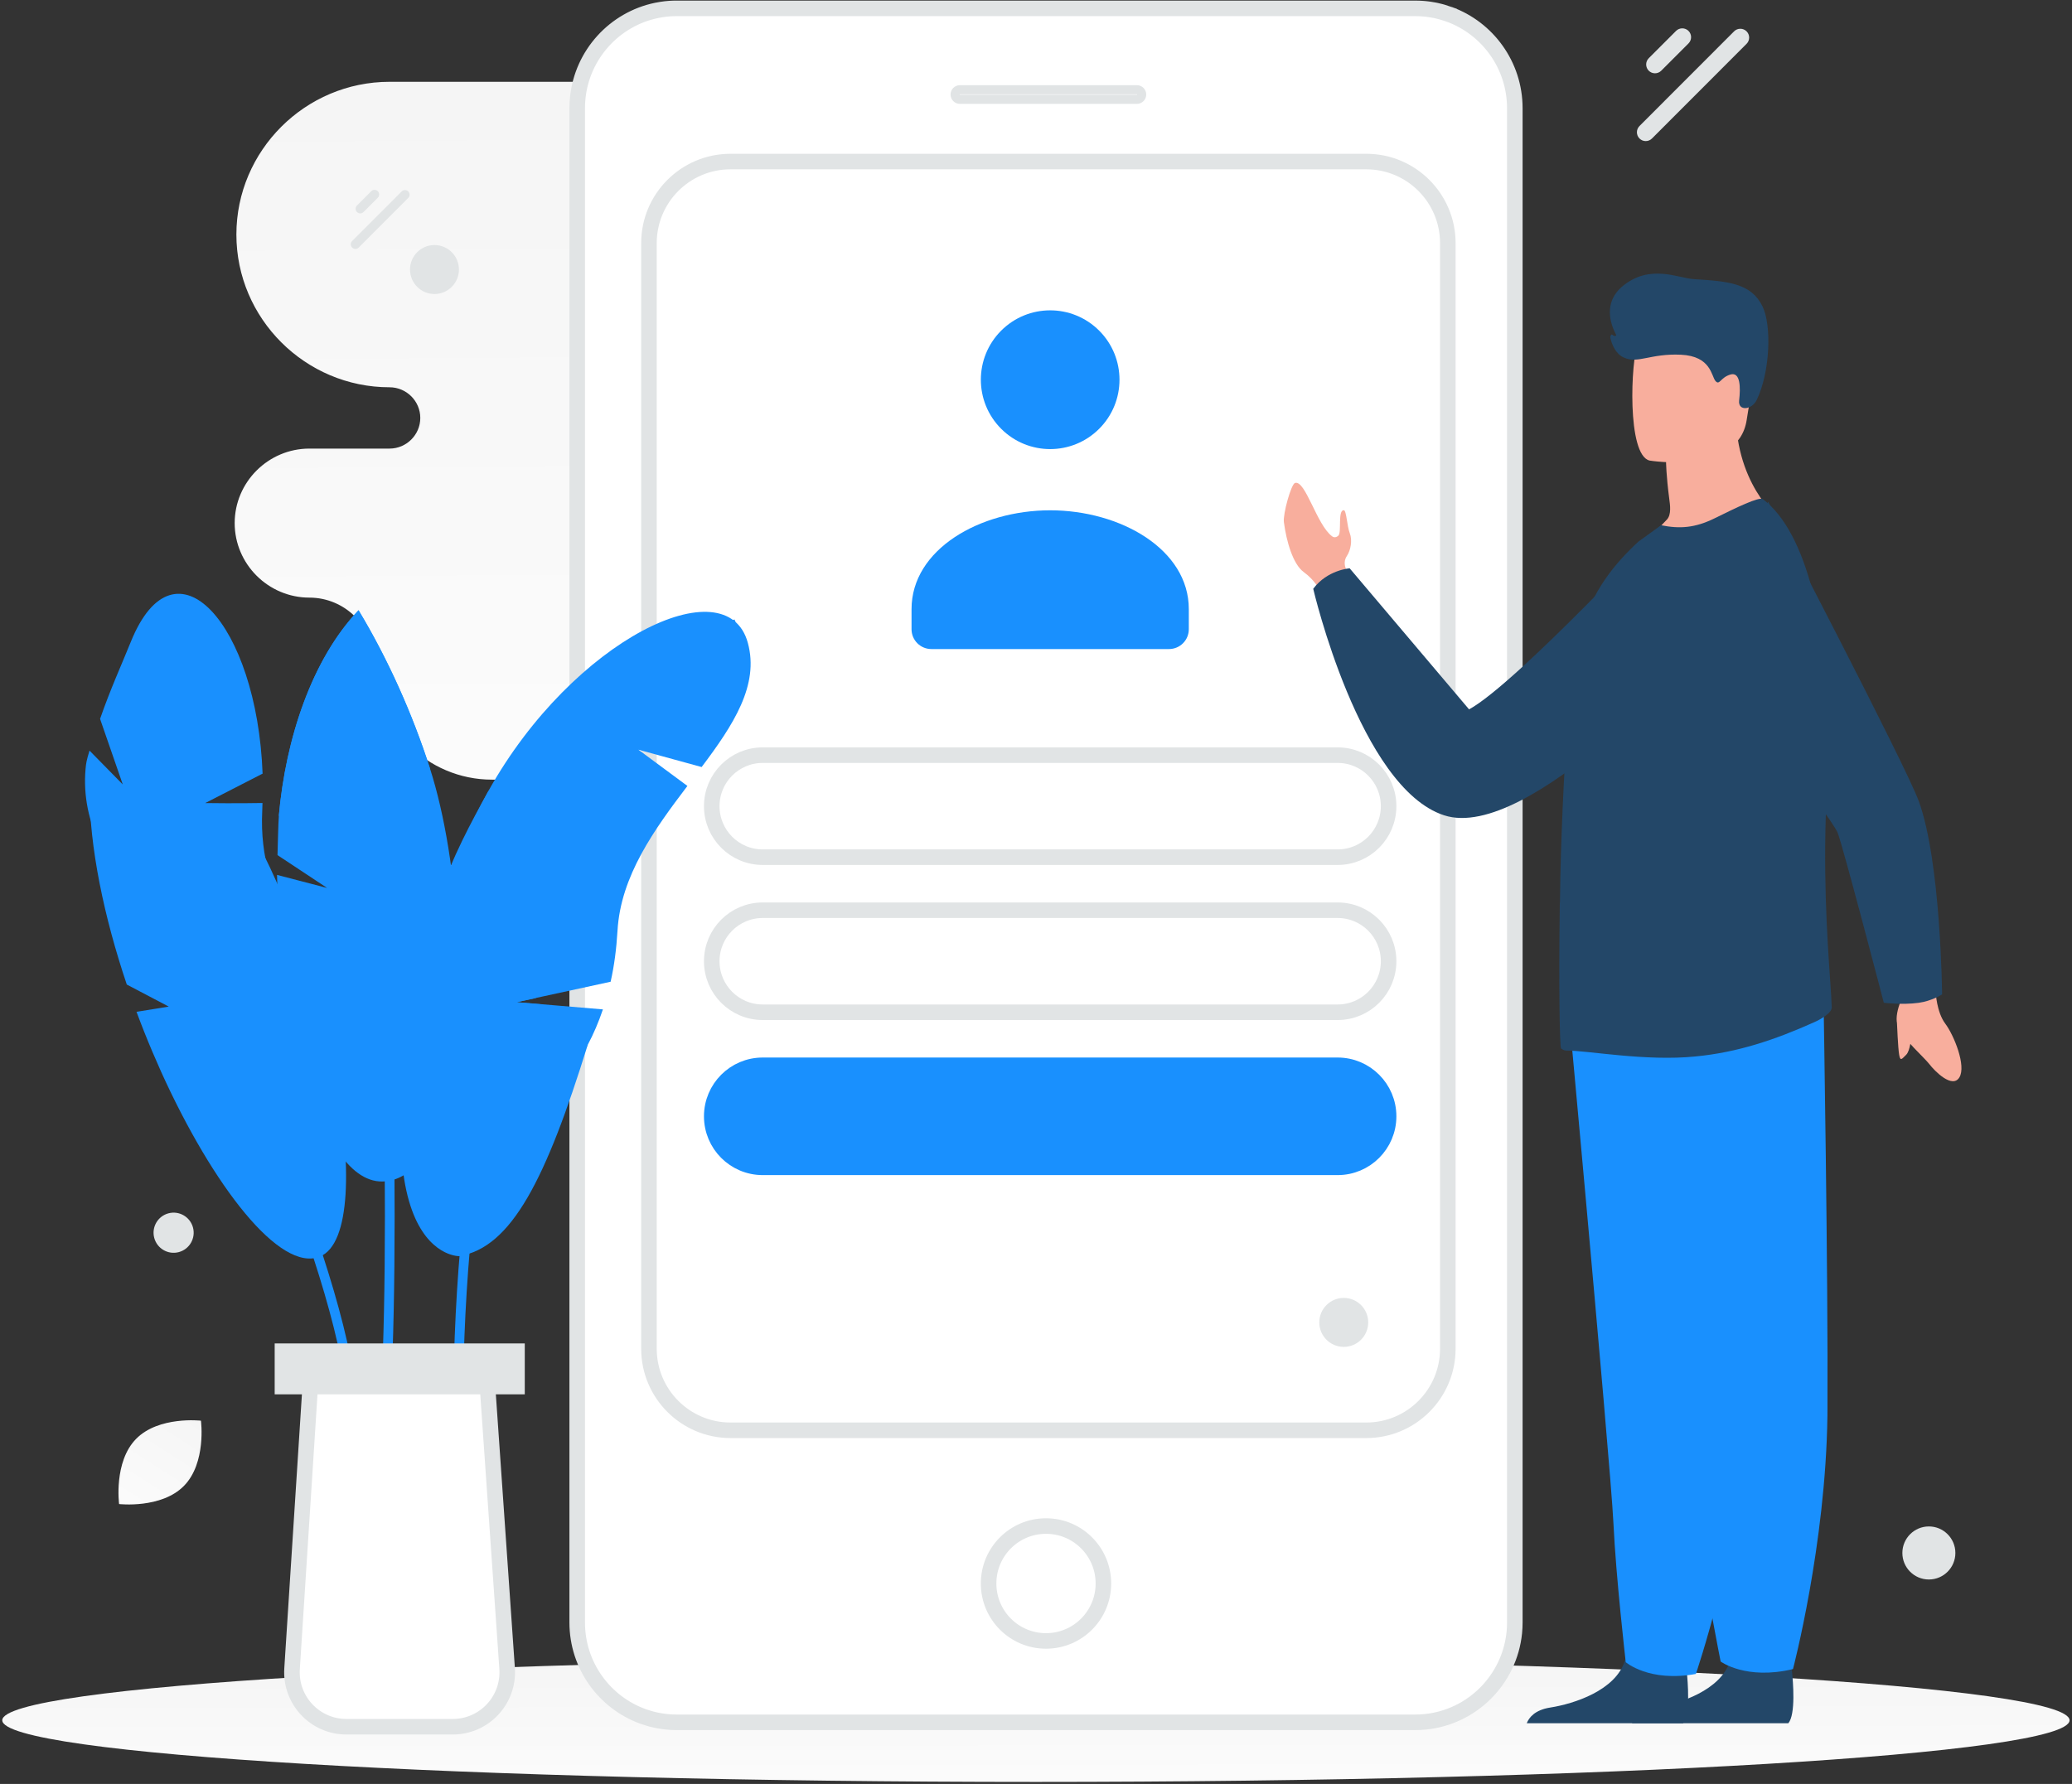 <svg width="533" height="459" viewBox="0 0 533 459" fill="none" xmlns="http://www.w3.org/2000/svg">
<rect x="0" y="0" width="533" height="459" fill="#333333" stroke="none"/>
<path d="M266.476 458.489C413.324 458.489 532.369 451.387 532.369 442.625C532.369 433.863 413.324 426.76 266.476 426.76C119.627 426.76 0.582 433.863 0.582 442.625C0.582 451.387 119.627 458.489 266.476 458.489Z" fill="url(#paint0_linear)"/>
<path fill-rule="evenodd" clip-rule="evenodd" d="M100.208 21.05C78.537 21.05 60.808 38.732 60.808 60.347C60.808 81.963 78.537 99.645 100.208 99.645C104.555 99.645 108.116 103.196 108.116 107.532C108.116 111.869 104.555 115.42 100.208 115.42H79.592C69.02 115.42 60.369 124.049 60.369 134.593C60.369 145.137 69.02 153.766 79.592 153.766C88.735 153.766 96.217 161.228 96.217 170.347C96.217 186.987 109.866 200.6 126.549 200.6H304.601C326.273 200.6 344.001 182.918 344.001 161.303C344.001 139.687 326.273 122.005 304.601 122.005H300.79C296.442 122.005 292.881 118.459 292.881 114.118C292.881 109.781 296.438 106.23 300.79 106.23H326.444C337.015 106.23 345.667 97.601 345.667 87.057C345.667 76.526 337.037 67.906 326.483 67.884H305.84C296.697 67.884 289.215 60.422 289.215 51.303C289.215 34.663 275.566 21.05 258.885 21.05H100.208V21.05Z" fill="url(#paint1_linear)"/>
<path d="M372.77 3.677C372.236 3.485 371.695 3.311 371.149 3.155C370.969 3.102 370.79 3.048 370.609 3.002C370.221 2.903 369.832 2.81 369.442 2.721C369.255 2.679 369.068 2.645 368.879 2.609C368.487 2.536 368.094 2.47 367.701 2.411C367.47 2.379 367.239 2.35 367.008 2.323C366.841 2.303 366.673 2.284 366.503 2.268C366.238 2.243 365.972 2.223 365.707 2.208C365.566 2.199 365.427 2.186 365.286 2.18C364.877 2.161 364.465 2.15 364.05 2.15H174.092C172.786 2.146 171.482 2.245 170.192 2.446C169.77 2.511 169.349 2.587 168.931 2.672C158.091 4.894 149.747 13.991 148.61 25.224C148.521 26.097 148.477 26.974 148.478 27.852V417.448C148.478 428.573 155.52 438.044 165.376 441.623C165.42 441.64 165.464 441.654 165.508 441.667C165.997 441.841 166.494 441.999 166.995 442.142C167.176 442.194 167.355 442.25 167.538 442.296C167.731 442.346 167.923 442.393 168.115 442.439C168.31 442.485 168.508 442.533 168.705 442.577C168.892 442.618 169.079 442.653 169.269 442.689C169.659 442.762 170.051 442.828 170.445 442.886C170.672 442.92 170.903 442.947 171.136 442.975C171.304 442.993 171.471 443.013 171.641 443.029C171.906 443.054 172.172 443.073 172.438 443.09C172.578 443.098 172.719 443.112 172.858 443.117C173.267 443.136 173.679 443.148 174.095 443.148H364.056C364.94 443.148 365.814 443.104 366.676 443.016C378.73 441.788 388.315 432.169 389.541 420.072C389.629 419.207 389.672 418.33 389.672 417.443V27.852C389.666 16.727 382.624 7.256 372.77 3.678V3.677Z" fill="white" stroke="#E1E4E5" stroke-width="4"/>
<path d="M269.072 422.211C277.228 422.211 283.839 415.593 283.839 407.429C283.839 399.265 277.228 392.646 269.072 392.646C260.916 392.646 254.305 399.265 254.305 407.429C254.305 415.593 260.916 422.211 269.072 422.211Z" fill="white" stroke="#E1E4E5" stroke-width="4"/>
<path d="M292.453 23.089H246.922C246.243 23.089 245.692 23.64 245.692 24.321C245.692 25.001 246.243 25.552 246.922 25.552H292.453C293.133 25.552 293.684 25.001 293.684 24.321C293.684 23.64 293.133 23.089 292.453 23.089Z" fill="white" stroke="#E1E4E5" stroke-width="2.346"/>
<path d="M351.461 41.567H187.914C176.328 41.567 166.936 50.969 166.936 62.567V347.01C166.936 358.608 176.328 368.01 187.914 368.01H351.461C363.046 368.01 372.438 358.608 372.438 347.01V62.567C372.438 50.969 363.046 41.567 351.461 41.567Z" fill="white" stroke="#E1E4E5" stroke-width="4"/>
<path fill-rule="evenodd" clip-rule="evenodd" d="M234.484 156.812V161.905C234.486 163.257 235.023 164.553 235.978 165.508C236.934 166.463 238.229 167 239.579 167H300.714C302.065 167 303.36 166.463 304.315 165.508C305.27 164.553 305.808 163.257 305.809 161.905V156.73C305.809 141.315 288.192 131.3 270.147 131.3C252.102 131.3 234.484 141.32 234.484 156.73V156.812ZM257.538 85.078C250.574 92.049 250.574 103.351 257.538 110.322C264.502 117.293 275.792 117.293 282.755 110.322C289.719 103.351 289.719 92.049 282.755 85.078C275.792 78.107 264.502 78.107 257.538 85.078V85.078Z" fill="#1990FE"/>
<path d="M344.093 194.3H196.2C188.959 194.3 183.089 200.176 183.089 207.425C183.089 214.674 188.959 220.55 196.2 220.55H344.093C351.334 220.55 357.204 214.674 357.204 207.425C357.204 200.176 351.334 194.3 344.093 194.3Z" fill="white" stroke="#E1E4E5" stroke-width="4"/>
<path d="M344.093 234.2H196.2C188.959 234.2 183.089 240.076 183.089 247.325C183.089 254.574 188.959 260.45 196.2 260.45H344.093C351.334 260.45 357.204 254.574 357.204 247.325C357.204 240.076 351.334 234.2 344.093 234.2Z" fill="white" stroke="#E1E4E5" stroke-width="4"/>
<path d="M344.093 274.1H196.2C188.959 274.1 183.089 279.976 183.089 287.225C183.089 294.474 188.959 300.35 196.2 300.35H344.093C351.334 300.35 357.204 294.474 357.204 287.225C357.204 279.976 351.334 274.1 344.093 274.1Z" fill="#1990FE" stroke="#1990FE" stroke-width="4"/>
<path fill-rule="evenodd" clip-rule="evenodd" d="M127.278 239.248H124.346C123.637 239.248 123.066 238.671 123.066 237.967V235.033C123.066 234.323 123.643 233.752 124.346 233.752H127.278C127.98 233.752 128.557 234.329 128.557 235.033V237.967C128.563 238.671 127.987 239.248 127.278 239.248ZM117.113 239.248H114.181C113.478 239.248 112.901 238.671 112.901 237.967V235.033C112.901 234.323 113.478 233.752 114.181 233.752H117.113C117.816 233.752 118.392 234.329 118.392 235.033V237.967C118.392 238.671 117.816 239.248 117.113 239.248ZM106.943 239.248H104.011C103.308 239.248 102.731 238.671 102.731 237.967V235.033C102.731 234.323 103.308 233.752 104.011 233.752H106.943C107.645 233.752 108.222 234.329 108.222 235.033V237.967C108.228 238.671 107.651 239.248 106.943 239.248ZM96.778 239.248H93.846C93.144 239.248 92.567 238.671 92.567 237.967V235.033C92.567 234.323 93.144 233.752 93.846 233.752H96.778C97.487 233.752 98.063 234.329 98.063 235.033V237.967C98.059 238.307 97.923 238.632 97.683 238.871C97.442 239.111 97.117 239.246 96.778 239.248ZM86.613 239.248H83.681C82.972 239.248 82.395 238.671 82.395 237.967V235.033C82.395 234.323 82.972 233.752 83.681 233.752H86.613C87.316 233.752 87.893 234.329 87.893 235.033V237.967C87.893 238.671 87.316 239.248 86.613 239.248ZM116.74 228.153H113.809C113.106 228.153 112.529 227.575 112.529 226.872V223.931C112.529 223.227 113.106 222.65 113.809 222.65H116.74C117.449 222.65 118.02 223.227 118.02 223.931V226.866C118.021 227.034 117.989 227.202 117.925 227.358C117.861 227.514 117.767 227.656 117.648 227.776C117.529 227.896 117.388 227.991 117.232 228.055C117.076 228.12 116.909 228.153 116.74 228.153V228.153ZM106.576 228.153H103.644C102.941 228.153 102.364 227.575 102.364 226.872V223.931C102.364 223.227 102.941 222.65 103.644 222.65H106.576C107.278 222.65 107.855 223.227 107.855 223.931V226.866C107.856 227.034 107.824 227.202 107.76 227.358C107.696 227.514 107.602 227.656 107.483 227.776C107.364 227.896 107.223 227.991 107.067 228.055C106.911 228.12 106.744 228.153 106.576 228.153ZM96.411 228.153H93.479C92.771 228.153 92.194 227.575 92.194 226.872V223.931C92.194 223.227 92.771 222.65 93.479 222.65H96.411C97.115 222.65 97.691 223.227 97.691 223.931V226.866C97.691 227.575 97.115 228.153 96.411 228.153ZM106.943 251.168H104.011C103.308 251.168 102.731 250.59 102.731 249.887V246.952C102.731 246.242 103.308 245.671 104.011 245.671H106.943C107.645 245.671 108.222 246.249 108.222 246.952V249.887C108.228 250.59 107.651 251.168 106.943 251.168ZM96.778 251.168H93.846C93.144 251.168 92.567 250.59 92.567 249.887V246.952C92.567 246.242 93.144 245.671 93.846 245.671H96.778C97.487 245.671 98.063 246.249 98.063 246.952V249.887C98.059 250.227 97.923 250.551 97.683 250.791C97.442 251.031 97.117 251.166 96.778 251.168V251.168Z" fill="#E1E4E5"/>
<path d="M424.95 35.638L449.286 11.276C450.172 10.389 450.172 8.951 449.286 8.064L449.285 8.063C448.399 7.176 446.963 7.176 446.077 8.063L421.741 32.425C420.855 33.312 420.855 34.75 421.741 35.637L421.742 35.638C422.628 36.525 424.064 36.525 424.95 35.638Z" fill="#E1E4E5"/>
<path d="M427.333 18.195L434.352 11.169C435.238 10.282 435.238 8.844 434.352 7.957L434.351 7.956C433.465 7.069 432.029 7.069 431.143 7.956L424.124 14.982C423.238 15.869 423.238 17.307 424.124 18.194L424.125 18.195C425.011 19.082 426.447 19.082 427.333 18.195Z" fill="#E1E4E5"/>
<path d="M92.261 63.701L105.016 50.932C105.481 50.467 105.481 49.713 105.016 49.248C104.552 48.783 103.798 48.783 103.334 49.248L90.579 62.017C90.114 62.482 90.114 63.236 90.579 63.701C91.043 64.166 91.796 64.166 92.261 63.701Z" fill="#E1E4E5"/>
<path d="M93.51 54.559L97.188 50.876C97.653 50.411 97.653 49.657 97.188 49.192C96.724 48.727 95.971 48.727 95.506 49.192L91.827 52.875C91.363 53.34 91.363 54.094 91.827 54.559C92.292 55.024 93.045 55.024 93.51 54.559Z" fill="#E1E4E5"/>
<path d="M339.373 340.25C339.373 343.729 342.191 346.55 345.667 346.55C349.142 346.55 351.96 343.729 351.96 340.25C351.96 336.771 349.142 333.95 345.667 333.95C342.191 333.95 339.373 336.771 339.373 340.25Z" fill="#E1E4E5"/>
<path d="M105.471 69.35C105.471 72.829 108.289 75.65 111.764 75.65C115.24 75.65 118.058 72.829 118.058 69.35C118.058 65.871 115.24 63.05 111.764 63.05C108.289 63.05 105.471 65.871 105.471 69.35Z" fill="#E1E4E5"/>
<path d="M45.997 322.165C48.75 321.427 50.383 318.595 49.645 315.839C48.908 313.084 46.079 311.449 43.326 312.187C40.574 312.925 38.941 315.758 39.678 318.513C40.416 321.268 43.245 322.903 45.997 322.165Z" fill="#E1E4E5"/>
<path d="M487.978 263.262C487.978 263.262 488.234 269.67 488.538 271.381C488.844 273.095 489.146 272.571 490.317 271.42C491.487 270.27 491.474 266.916 491.912 266.695C492.352 266.474 487.978 263.262 487.978 263.262V263.262Z" fill="#F8AE9D"/>
<path d="M330.267 134.343C330.901 139.249 332.599 145.162 335.347 147.171C338.464 149.45 339.427 151.871 339.427 151.871L342.594 150.894L346.381 149.725C346.381 149.725 346.386 149.338 346.363 148.694C346.334 147.845 346.266 146.997 346.16 146.154C346.16 146.154 345.438 144.6 346.45 143.09C347.461 141.584 347.926 138.998 347.214 137.191C346.506 135.39 346.358 131.309 345.688 131.277C344.064 131.187 345.177 136.999 344.28 137.818C343.473 138.566 342.783 138.087 342.661 137.984L342.635 137.964C338.703 135.023 335.795 123.406 333.12 124.267C332.123 124.586 329.993 132.254 330.267 134.343V134.343ZM490.126 255.059C490.126 255.059 486.769 260.875 488.273 264.23C489.772 267.587 494.976 272.06 496.319 273.816C497.656 275.568 502.196 280.197 504.025 277.219C505.853 274.246 502.625 266.342 500.386 263.363C498.151 260.377 497.938 255.255 497.938 255.255L490.126 255.059Z" fill="#F8AE9D"/>
<path d="M429.255 133.642C429.255 133.642 390.094 175.898 377.903 182.519L347.189 146.226C347.189 146.226 341.423 146.63 337.814 151.498C337.814 151.498 349.73 202.685 371.473 209.774C393.215 216.864 437.541 167.023 437.541 167.023L429.255 133.642V133.642ZM392.743 443.386H432.956C434.888 441.107 434.176 432.689 433.887 429.937C433.826 429.381 433.785 429.062 433.785 429.062C433.785 429.062 420.053 418.448 418.167 426.576C418.11 426.829 418.042 427.08 417.963 427.328C415.59 434.93 404.929 438.384 398.777 439.347C394.771 439.972 393.291 441.981 392.743 443.386V443.386Z" fill="#234768"/>
<path d="M419.817 443.386H460.03C461.962 441.107 461.25 432.689 460.961 429.937C460.9 429.381 460.859 429.062 460.859 429.062C460.859 429.062 447.127 418.448 445.241 426.576C445.184 426.829 445.116 427.08 445.037 427.328C442.664 434.93 432.003 438.384 425.851 439.347C421.845 439.972 420.365 441.981 419.817 443.386V443.386Z" fill="#234768"/>
<path d="M403.728 262.385C403.728 262.385 405.651 283.215 407.91 308.251C410.981 342.262 414.675 384.04 415.041 391.954C415.675 405.698 418.206 427.679 418.206 427.679C418.206 427.679 424.217 432.902 436.248 430.7C436.248 430.7 446.972 399.319 450.033 366.113L450.174 364.473C453.024 330.673 457.45 259.495 457.45 259.495L403.728 262.385V262.385Z" fill="#1990FE"/>
<path d="M414.633 263.811C414.633 263.811 418.259 284.434 422.565 309.224C428.417 342.901 435.525 384.273 436.532 392.131C438.277 405.774 442.617 427.508 442.617 427.508C442.617 427.508 449.154 432.353 461.226 429.45C461.226 429.45 469.629 397.576 470.086 364.338L470.097 362.697C470.291 328.881 469.095 257.761 469.095 257.761L414.633 263.811V263.811Z" fill="#1990FE"/>
<path d="M420.863 141.251C434.68 145.619 457.482 133.304 457.482 133.304C457.482 133.304 445.851 124.258 446.516 104.352L435.833 112.973L428.575 118.826C428.575 118.826 428.603 122.279 429.397 128.329C429.608 129.918 429.991 132.405 428.8 133.678C424.173 138.622 420.863 141.251 420.863 141.251Z" fill="#F8AE9D"/>
<path d="M424.35 118.502C424.35 118.502 447.177 122.299 449.32 108.031C451.464 93.763 455.851 84.643 441.368 81.616C426.885 78.59 423.226 83.604 421.355 88.192C419.484 92.781 418.47 117.146 424.35 118.502V118.502Z" fill="#F8AE9D"/>
<path d="M401.571 269.767C401.988 270.111 402.471 270.322 403.026 270.322C408.217 270.251 423.351 273.138 436.154 271.821C446.948 270.782 456.508 267.583 466.766 262.979C468.13 262.366 471.264 260.69 471.197 259.167C471.148 257.495 470.986 255.077 470.775 252.026C470.048 241.422 468.785 223.188 470.02 202.147C470.239 198.229 470.359 194.345 470.373 190.518C470.478 162.001 464.833 136.922 453.479 128.434C452.508 127.74 446.556 130.652 441.087 133.35C436.035 135.844 432.073 136.108 427.299 135.141L421.437 139.374C415.623 144.777 409.256 152.125 406.485 163.275C404.132 172.768 402.748 189.88 401.988 207.617C401.644 215.654 401.366 223.763 401.294 231.45V231.723C401.227 232.484 401.227 233.318 401.227 234.079C400.949 253.832 401.227 269.488 401.571 269.767V269.767Z" fill="#234768"/>
<path d="M493.548 258.021C489.215 258.61 484.592 258.002 484.592 258.002C484.592 258.002 474.144 217.932 472.712 214.247C471.282 210.56 437.599 165.942 437.599 165.942L454.833 129.091C454.833 129.091 490.149 196.722 493.587 206.138C499.269 221.695 499.583 255.857 499.583 255.857C499.583 255.857 496.953 257.561 493.548 258.021ZM451.889 102.92C450.646 105.492 447.041 105.872 447.373 103.035C447.751 99.806 447.747 95.582 445.124 96.368C442.502 97.153 442.369 99.256 441.292 98.03C440.216 96.803 440.197 91.631 432.388 91.267C424.58 90.908 421.408 93.628 417.781 92.028C415.608 91.071 414.666 88.716 414.261 86.981C414.146 86.489 414.503 85.802 414.831 86.186C415.142 86.548 415.921 86.526 415.699 86.104C414.324 83.491 412.267 77.789 417.508 73.541C424.522 67.855 431.67 71.577 435.727 71.821C444.67 72.362 450.445 72.899 453.363 78.78C455.783 83.659 455.368 95.713 451.889 102.92Z" fill="#234768"/>
<path d="M47.32 382.314C41.507 388.236 30.636 386.988 30.636 386.988C30.636 386.988 29.198 376.136 35.016 370.217C40.829 364.294 51.695 365.539 51.695 365.539C51.695 365.539 53.133 376.391 47.32 382.314V382.314Z" fill="url(#paint2_linear)"/>
<path d="M496.182 406.4C499.948 406.4 503 403.344 503 399.575C503 395.806 499.948 392.75 496.182 392.75C492.417 392.75 489.364 395.806 489.364 399.575C489.364 403.344 492.417 406.4 496.182 406.4Z" fill="#E1E4E5"/>
<path d="M180.489 197.357L164.224 192.894L176.828 202.22C168.402 213.332 159.645 225.338 158.846 239.501C158.567 244.125 158.008 248.508 157.076 252.599L137.87 256.77L132.865 257.848L139.281 258.381L155.093 259.714C153.989 262.978 152.684 266.043 151.166 268.88C144.072 282.231 131.627 321.004 118.064 323.177H118.051C117.638 322.351 98.219 284.123 116.148 225.657C118.465 218.146 121.551 210.894 125.358 204.019C125.478 203.793 125.598 203.58 125.718 203.367C147.493 164.434 186.97 145.553 192.374 165.406C195.342 176.279 188.661 186.498 180.489 197.357V197.357Z" fill="#1990FE"/>
<path d="M151.167 268.908C140.479 303.284 131.627 321.032 118.065 323.203H118.051C117.506 323.203 87.797 322.777 113.646 229.349C115.815 221.528 121.525 210.922 125.358 204.046C125.479 203.819 125.598 203.606 125.718 203.393C124.546 213.24 124.014 227.91 128.326 241.194C128.326 241.194 131.295 248.668 137.87 256.796L132.865 257.875L139.281 258.409C142.462 262.072 146.402 265.803 151.167 268.908V268.908Z" fill="#1990FE"/>
<path d="M117.851 368.093C116.906 234.505 164.29 170.536 189.406 160.543" stroke="#1990FE" stroke-width="2.5" stroke-miterlimit="10"/>
<path d="M117.745 241.42L108.814 249.481L117.958 246.71C118.65 274.744 113.593 301.392 100.003 303.843C81.981 307.134 71.892 259.007 71.267 225.111L84.15 228.469L71.386 220.021C71.453 217.916 71.573 211.8 71.733 209.934C73.516 190.002 80.211 169.669 92.23 157.011C99.71 169.39 106.098 183.66 110.624 197.784C114.417 209.589 116.973 225.498 117.745 241.42V241.42Z" fill="#1990FE"/>
<path d="M71.719 209.934L110.624 197.784C106.112 183.66 99.697 169.403 92.23 157.011C80.224 169.669 73.503 190.002 71.719 209.934Z" fill="#1990FE"/>
<path d="M94.426 163.821C99.75 220.062 101.999 327.054 98.766 365.667" stroke="#1990FE" stroke-width="2.5" stroke-miterlimit="10"/>
<path d="M82.3 323.309C72.025 327.52 54.761 305.148 41.478 275.836C40.709 274.115 39.955 272.387 39.216 270.653C37.769 267.248 36.403 263.809 35.117 260.34L43.408 258.995L32.614 253.318C26.798 236.01 22.978 218.049 23.004 202.7L62.761 210.667C72.212 226.177 79.918 247.749 84.483 267.908L80.397 279.7L86.12 275.756C90.659 299.699 90.233 320.072 82.3 323.309V323.309Z" fill="#1990FE"/>
<path d="M34.757 211.573C63.933 272.744 93.068 340.631 90.712 369.53" stroke="#1990FE" stroke-width="2.5" stroke-miterlimit="10"/>
<path d="M89.004 250.217C89.004 250.217 77.213 244.503 71.05 230.11L47.544 227.08L69.17 224.667C67.875 220.046 67.16 214.761 67.459 208.662C67.494 207.971 67.489 207.301 67.523 206.611C61.424 206.727 53.541 206.652 52.795 206.626L67.551 199.054C66.114 160.594 45.035 137.025 33.666 165.106C31.346 170.867 28.402 177.282 25.742 184.967L31.58 201.836L23.028 193.129C22.266 195.634 22.143 196.309 22.006 197.887C20.808 211.622 27.707 224.799 39.225 232.412C53.662 241.907 75.769 254.209 89.004 250.217V250.217Z" fill="#1990FE"/>
<path d="M75.13 429.371L79.955 354.31H125.237L130.452 429.299C131.008 437.4 124.594 444.284 116.48 444.284H89.101C81.009 444.284 74.609 437.448 75.13 429.371Z" fill="white" stroke="#E1E4E5" stroke-width="4"/>
<path d="M72.659 356.759V347.662H132.99V356.759H72.659Z" fill="#E1E4E5" stroke="#E1E4E5" stroke-width="4"/>
<defs>
<linearGradient id="paint0_linear" x1="277.814" y1="476.278" x2="277.756" y2="392.232" gradientUnits="userSpaceOnUse">
<stop stop-color="white"/>
<stop offset="1" stop-color="#EEEEEE"/>
</linearGradient>
<linearGradient id="paint1_linear" x1="209.101" y1="301.266" x2="205.616" y2="-174.309" gradientUnits="userSpaceOnUse">
<stop stop-color="white"/>
<stop offset="1" stop-color="#EEEEEE"/>
</linearGradient>
<linearGradient id="paint2_linear" x1="24.127" y1="402.544" x2="66.216" y2="336.636" gradientUnits="userSpaceOnUse">
<stop stop-color="white"/>
<stop offset="1" stop-color="#EEEEEE"/>
</linearGradient>
</defs>
</svg>
